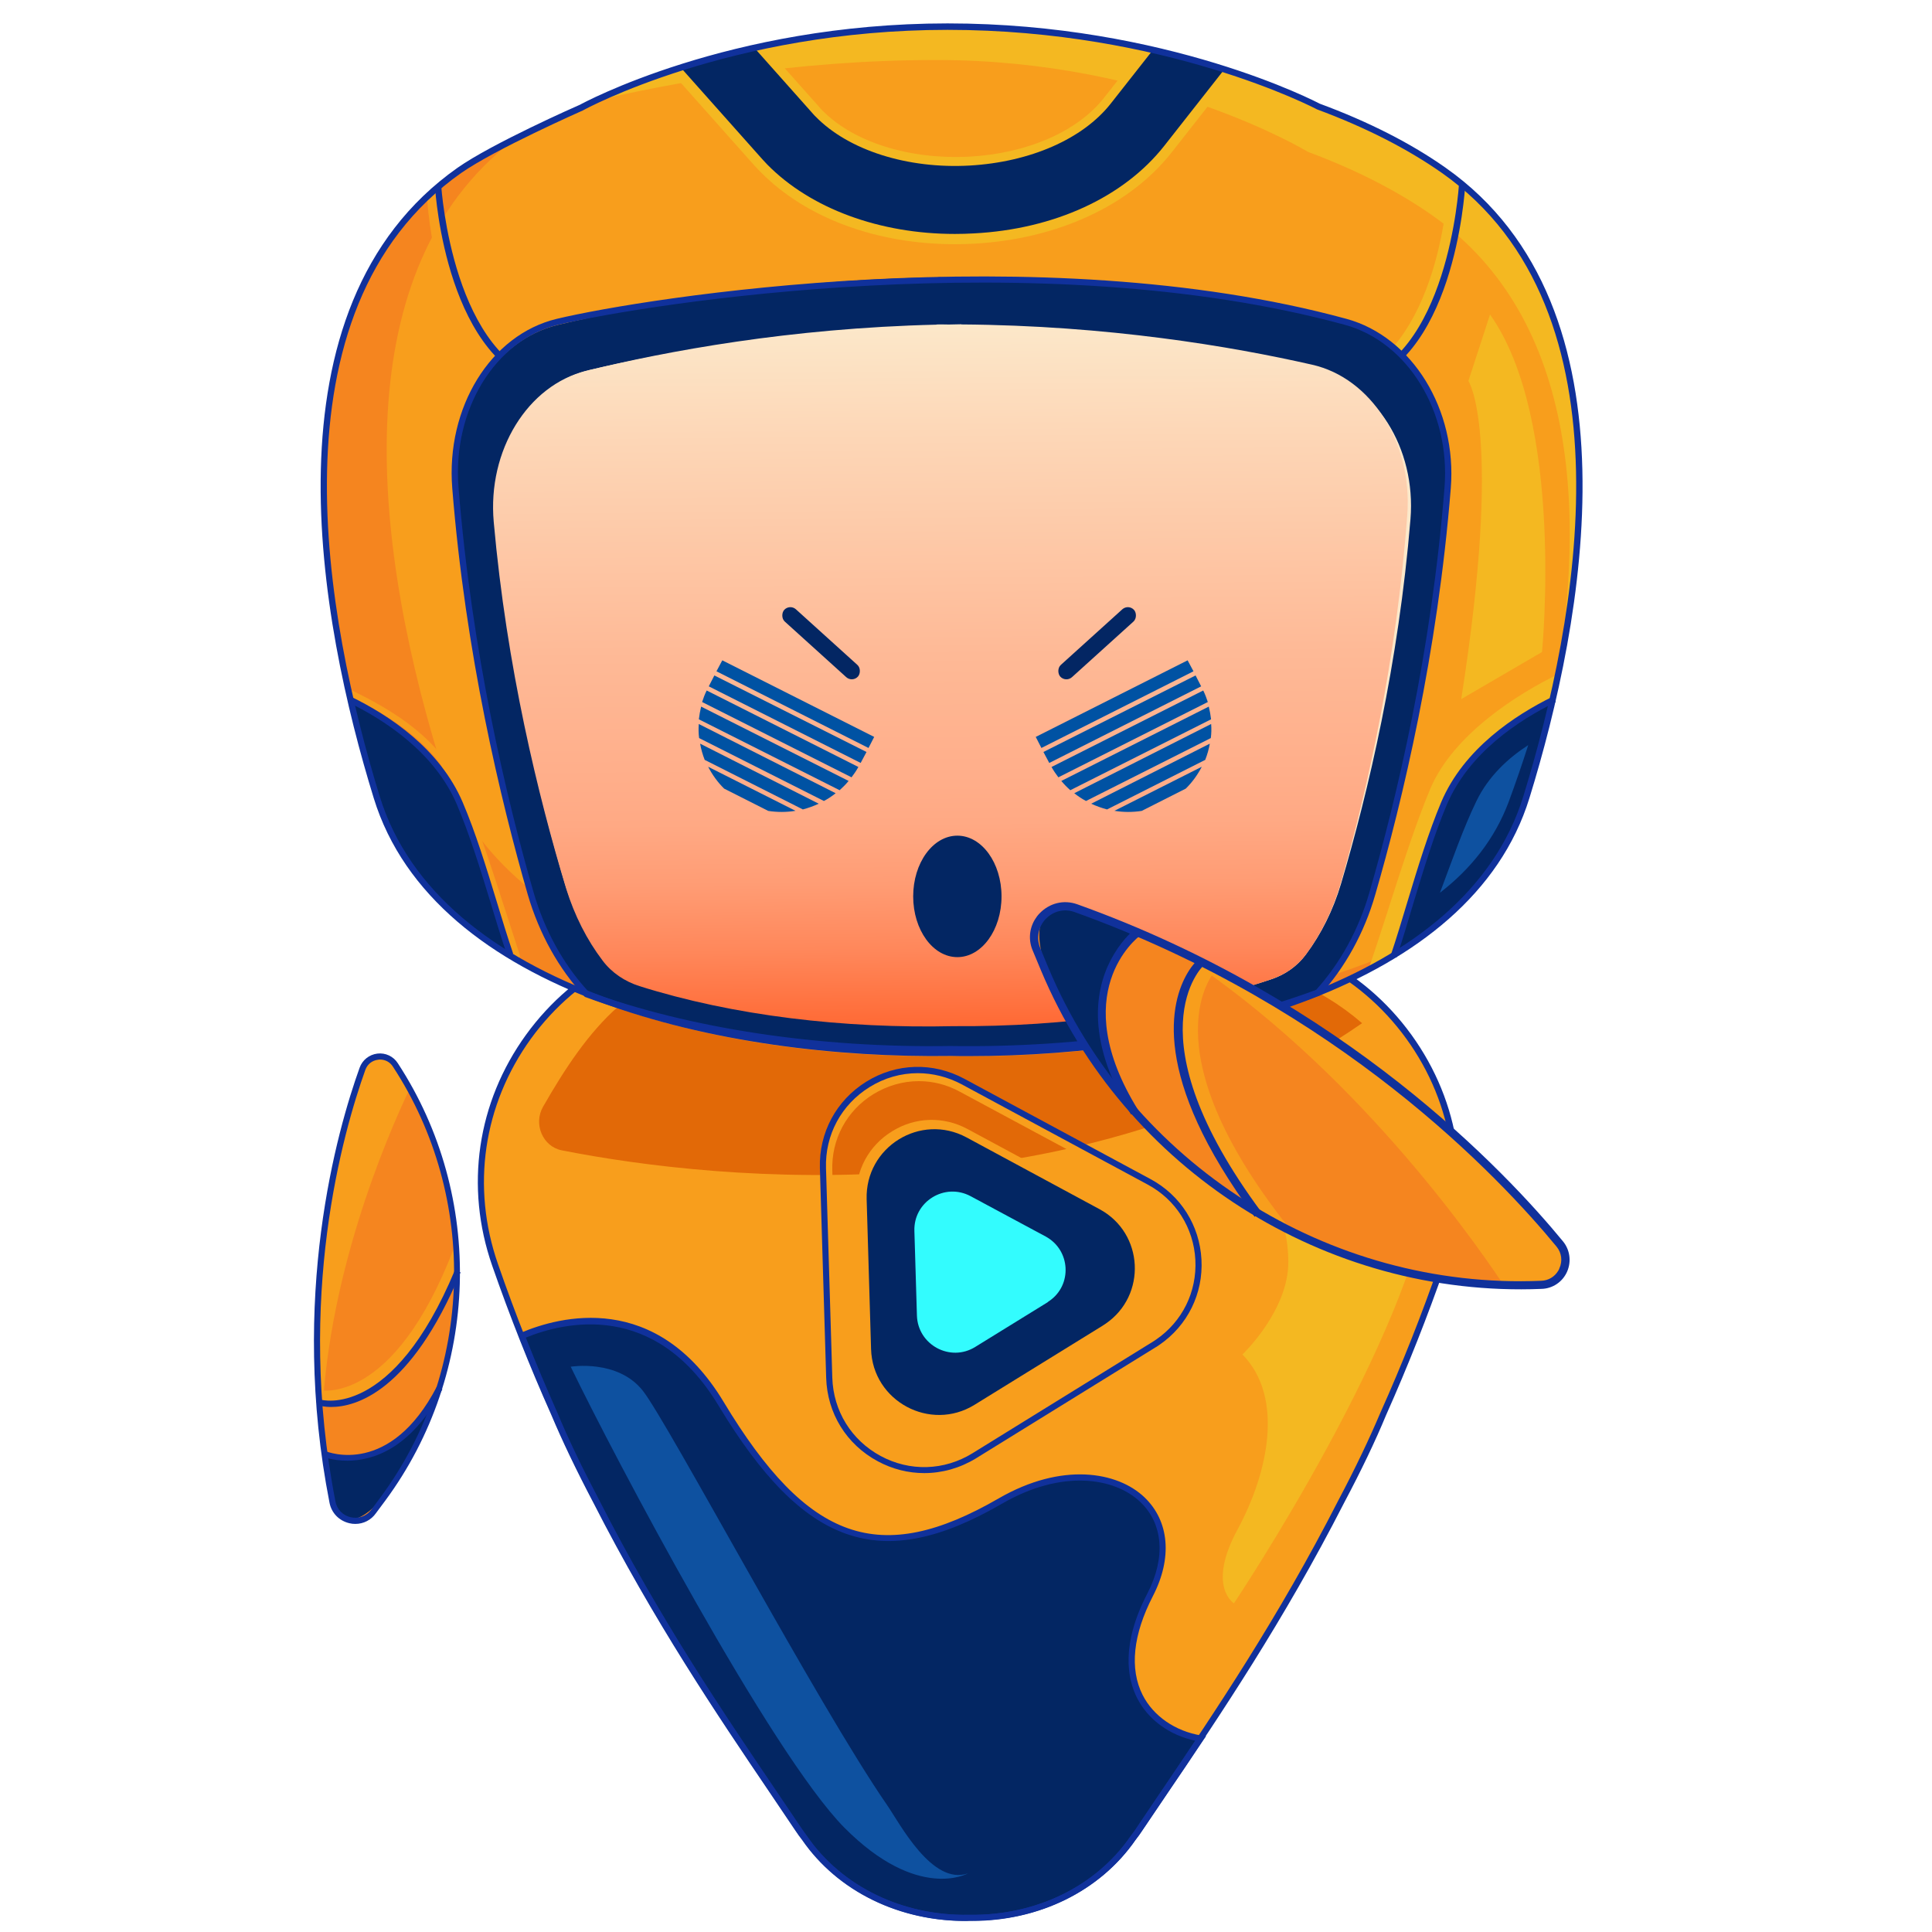<svg width="80" height="80" viewBox="0 0 80 80" fill="none" xmlns="http://www.w3.org/2000/svg">
<mask id="mask0_908_11138" style="mask-type:alpha" maskUnits="userSpaceOnUse" x="0" y="0" width="80" height="80">
<rect width="80" height="80" fill="#D9D9D9"/>
</mask>
<g mask="url(#mask0_908_11138)">
<path d="M59.724 52.32C62.074 45.556 57.014 38.511 49.856 38.624L47.083 38.666C47.062 38.666 47.048 38.666 47.027 38.666L40.116 38.779L33.204 38.666C33.183 38.666 33.169 38.666 33.148 38.666L30.375 38.624C23.217 38.511 18.157 45.556 20.508 52.32C21.275 54.53 22.098 56.585 22.957 58.492C23.422 59.611 24.02 60.843 24.688 62.117C27.602 67.832 30.678 72.139 33.035 75.665C33.127 75.799 33.225 75.932 33.324 76.059C34.886 78.318 37.49 79.395 40.123 79.36C42.748 79.402 45.359 78.318 46.921 76.059C47.02 75.932 47.118 75.799 47.21 75.665C49.568 72.139 52.643 67.832 55.557 62.117C56.226 60.843 56.824 59.618 57.288 58.492C58.133 56.578 58.956 54.53 59.724 52.32Z" fill="#F89E1C"/>
<path d="M47.653 66.036C49.603 62.264 45.739 59.674 41.446 62.158C36.329 65.114 33.303 63.784 29.889 58.126C27.116 53.523 23.062 54.712 21.641 55.317C22.084 56.437 22.535 57.52 22.999 58.555C23.463 59.674 24.062 60.906 24.73 62.179C27.644 67.894 30.72 72.202 33.077 75.728C33.169 75.861 33.267 75.995 33.366 76.122C34.928 78.381 37.532 79.458 40.165 79.423C42.79 79.465 45.401 78.381 46.963 76.122C47.062 75.995 47.16 75.861 47.252 75.728C48.019 74.573 48.871 73.342 49.758 71.998C47.716 71.667 45.767 69.682 47.653 66.036Z" fill="#032663"/>
<path d="M39.989 79.541C37.209 79.541 34.689 78.296 33.232 76.184C33.134 76.058 33.035 75.924 32.944 75.783C32.606 75.276 32.247 74.749 31.881 74.207C29.741 71.047 27.088 67.119 24.59 62.221C23.879 60.87 23.295 59.645 22.851 58.589C22.38 57.541 21.922 56.45 21.493 55.352L21.451 55.239L21.563 55.19C23.161 54.507 27.18 53.423 29.967 58.054C33.458 63.847 36.435 64.888 41.354 62.045C43.972 60.532 46.274 60.933 47.393 62.003C48.42 62.988 48.554 64.515 47.738 66.092C46.914 67.689 46.766 69.104 47.315 70.188C47.759 71.061 48.667 71.687 49.743 71.863L49.941 71.891L49.828 72.053C49.328 72.806 48.843 73.524 48.371 74.214C48.005 74.756 47.653 75.276 47.315 75.776C47.224 75.917 47.125 76.051 47.027 76.177C45.549 78.317 42.98 79.577 40.13 79.527C40.08 79.541 40.031 79.541 39.989 79.541ZM40.13 79.288C42.895 79.33 45.387 78.12 46.823 76.043C46.921 75.91 47.02 75.783 47.104 75.649C47.442 75.143 47.794 74.622 48.16 74.08C48.596 73.439 49.04 72.771 49.504 72.081C48.427 71.856 47.533 71.201 47.083 70.308C46.675 69.498 46.414 68.091 47.512 65.979L47.625 66.035L47.512 65.979C48.273 64.508 48.167 63.094 47.217 62.193C46.161 61.186 43.979 60.82 41.481 62.27C36.47 65.17 33.289 64.065 29.748 58.195C27.123 53.846 23.379 54.733 21.774 55.387C22.19 56.443 22.633 57.491 23.084 58.505C23.52 59.56 24.104 60.771 24.815 62.122C27.306 67.007 29.96 70.927 32.092 74.08C32.458 74.622 32.817 75.15 33.155 75.656C33.246 75.79 33.338 75.917 33.436 76.051C34.872 78.12 37.378 79.337 40.13 79.288Z" fill="#10319B"/>
<path d="M15.01 44.255C14.004 47.056 12.125 53.848 13.764 62.209C13.926 63.026 14.982 63.258 15.475 62.589L15.862 62.069C19.768 56.776 19.972 49.611 16.375 44.101C16.031 43.566 15.228 43.657 15.01 44.255Z" fill="#F5851F"/>
<path d="M40.249 79.543C40.2 79.543 40.158 79.543 40.109 79.543C37.279 79.585 34.689 78.332 33.211 76.186C33.113 76.059 33.014 75.925 32.923 75.785C32.585 75.278 32.226 74.75 31.86 74.208C29.721 71.048 27.067 67.121 24.569 62.222C23.858 60.871 23.274 59.647 22.83 58.591C21.929 56.571 21.106 54.495 20.381 52.411C19.241 49.139 19.755 45.648 21.782 42.847C23.802 40.06 26.926 38.497 30.375 38.547L33.141 38.589H33.197L40.109 38.702L47.02 38.589H47.055L49.849 38.547C53.298 38.49 56.423 40.06 58.443 42.847C60.469 45.648 60.983 49.139 59.843 52.411C59.118 54.495 58.295 56.578 57.394 58.598C56.958 59.654 56.373 60.878 55.656 62.23C53.157 67.121 50.497 71.055 48.364 74.215C47.998 74.757 47.639 75.285 47.301 75.792C47.21 75.933 47.111 76.066 47.013 76.193C45.556 78.297 43.036 79.543 40.249 79.543ZM40.109 79.29C42.874 79.332 45.366 78.121 46.802 76.045C46.9 75.911 46.999 75.785 47.083 75.651C47.421 75.144 47.78 74.616 48.146 74.075C50.279 70.921 52.932 66.994 55.423 62.117C56.134 60.773 56.711 59.555 57.155 58.506C58.056 56.494 58.879 54.417 59.597 52.341C60.709 49.146 60.209 45.739 58.231 43.009C56.261 40.292 53.199 38.765 49.849 38.814L47.083 38.856H47.048L40.116 38.969L33.197 38.856H33.141L30.368 38.814C27.018 38.765 23.956 40.292 21.986 43.009C20.008 45.746 19.508 49.146 20.62 52.341C21.338 54.417 22.162 56.494 23.062 58.506C23.499 59.562 24.083 60.773 24.794 62.124C27.285 67.008 29.939 70.928 32.071 74.082C32.437 74.624 32.796 75.151 33.134 75.658C33.225 75.792 33.317 75.918 33.415 76.052C34.858 78.121 37.364 79.339 40.109 79.29Z" fill="#10319B"/>
<path d="M56.401 42.368C54.62 40.826 52.354 39.897 49.821 39.947L47.041 39.996C47.019 39.996 47.005 39.996 46.984 39.996L40.038 40.116L33.091 39.996C33.07 39.996 33.056 39.996 33.035 39.996L30.255 39.947C26.398 39.883 24.301 42.656 22.485 45.831C22.077 46.548 22.478 47.477 23.259 47.632C29.84 48.934 44.809 50.391 56.401 42.368Z" fill="#E26907"/>
<path d="M38.306 60.934C37.645 60.934 36.976 60.772 36.364 60.442C35.062 59.738 34.26 58.436 34.21 56.958L33.957 48.484C33.915 47.006 34.639 45.655 35.899 44.881C37.159 44.099 38.686 44.057 39.988 44.761L47.512 48.808C48.772 49.483 49.567 50.736 49.645 52.165C49.722 53.594 49.06 54.924 47.885 55.726C47.85 55.754 47.808 55.775 47.772 55.804L47.723 55.832L40.46 60.322C39.791 60.723 39.045 60.934 38.306 60.934ZM38.046 44.768C37.398 44.768 36.744 44.951 36.16 45.31C35.055 45.993 34.421 47.175 34.464 48.47L34.717 56.944C34.759 58.239 35.463 59.379 36.603 59.991C37.743 60.603 39.087 60.568 40.185 59.886L47.498 55.367C47.533 55.346 47.568 55.325 47.596 55.304C48.624 54.6 49.201 53.439 49.131 52.186C49.067 50.94 48.371 49.842 47.266 49.251L39.742 45.204C39.207 44.909 38.623 44.768 38.046 44.768Z" fill="#F89E1C"/>
<path d="M38.271 60.998C37.617 60.998 36.955 60.837 36.343 60.506C35.048 59.809 34.253 58.521 34.21 57.05L33.95 48.365C33.908 46.901 34.626 45.564 35.871 44.79C37.117 44.016 38.637 43.973 39.932 44.67L47.639 48.823C48.885 49.491 49.673 50.737 49.75 52.152C49.828 53.566 49.173 54.889 48.012 55.685C47.977 55.713 47.934 55.734 47.899 55.762L47.85 55.79L40.404 60.393C39.742 60.794 39.01 60.998 38.271 60.998ZM38.004 44.438C37.314 44.438 36.624 44.628 36.005 45.015C34.837 45.74 34.161 46.993 34.203 48.365L34.464 57.05C34.506 58.422 35.252 59.633 36.463 60.288C37.673 60.942 39.095 60.9 40.27 60.175L47.759 55.544C47.794 55.523 47.829 55.495 47.864 55.474C48.955 54.727 49.567 53.496 49.497 52.166C49.427 50.843 48.688 49.674 47.519 49.048L39.813 44.895C39.243 44.593 38.623 44.438 38.004 44.438Z" fill="#10319B"/>
<path d="M16.376 44.099C16.031 43.572 15.229 43.663 15.011 44.254C14.124 46.718 12.561 52.271 13.322 59.259C13.441 53.031 16.017 47.069 16.967 45.078C16.777 44.747 16.587 44.416 16.376 44.099Z" fill="#F89E1C"/>
<path d="M13.61 58.119C13.301 58.119 13.111 58.063 13.082 58.056L13.23 57.57L13.153 57.81L13.223 57.563C13.251 57.57 16.299 58.232 18.811 51.644L18.945 52.637C16.897 57.824 14.659 58.119 13.61 58.119Z" fill="#F89E1C"/>
<path d="M13.427 60.209C13.427 60.209 16.088 61.519 18.129 57.444C18.129 57.444 16.439 62.504 14.638 62.912C14.638 62.912 13.47 63.172 13.427 60.209Z" fill="#032663"/>
<path d="M14.715 63.102C14.631 63.102 14.553 63.095 14.469 63.074C14.047 62.975 13.73 62.658 13.645 62.229C11.977 53.734 13.962 46.795 14.891 44.212C15.004 43.895 15.285 43.67 15.623 43.627C15.961 43.585 16.292 43.74 16.475 44.029C20.085 49.553 19.874 56.831 15.954 62.137L15.567 62.658C15.37 62.94 15.053 63.102 14.715 63.102ZM15.736 43.874C15.707 43.874 15.686 43.874 15.658 43.881C15.412 43.909 15.215 44.064 15.13 44.296C14.208 46.865 12.238 53.748 13.892 62.18C13.955 62.503 14.194 62.75 14.525 62.827C14.849 62.898 15.18 62.778 15.377 62.511L15.764 61.99C19.621 56.767 19.825 49.603 16.271 44.169C16.151 43.979 15.954 43.874 15.736 43.874Z" fill="#10319B"/>
<path d="M14.384 60.484C13.786 60.484 13.392 60.329 13.385 60.322L13.483 60.09C13.589 60.132 16.158 61.146 18.093 57.408L18.318 57.528C17.023 60.02 15.405 60.484 14.384 60.484Z" fill="#10319B"/>
<path d="M13.715 58.26C13.413 58.26 13.23 58.204 13.202 58.197L13.279 57.957C13.307 57.964 16.249 58.802 18.839 52.587L19.071 52.686C17.002 57.648 14.715 58.26 13.715 58.26Z" fill="#10319B"/>
<path d="M38.778 58.984C38.271 58.984 37.764 58.858 37.293 58.604C36.293 58.069 35.681 57.077 35.646 55.944L35.456 49.596C35.42 48.462 35.977 47.435 36.941 46.844C37.905 46.245 39.073 46.217 40.066 46.752L45.696 49.786C46.66 50.306 47.266 51.264 47.322 52.354C47.378 53.445 46.878 54.466 45.977 55.078C45.949 55.099 45.921 55.113 45.893 55.135L45.858 55.156L40.417 58.52C39.911 58.822 39.348 58.984 38.778 58.984ZM38.581 46.879C38.102 46.879 37.63 47.013 37.201 47.273C36.399 47.773 35.934 48.631 35.962 49.581L36.152 55.93C36.181 56.88 36.694 57.71 37.532 58.161C38.362 58.611 39.348 58.583 40.15 58.083L45.619 54.698C45.647 54.684 45.668 54.663 45.689 54.649C46.442 54.135 46.857 53.283 46.808 52.376C46.759 51.468 46.252 50.665 45.45 50.229L39.819 47.196C39.432 46.984 39.01 46.879 38.581 46.879Z" fill="#F89E1C"/>
<path d="M45.704 54.862C45.732 54.847 45.76 54.826 45.781 54.812C47.491 53.644 47.372 51.061 45.528 50.069L40.024 47.099C38.117 46.071 35.822 47.493 35.886 49.66L36.069 55.861C36.132 58.022 38.518 59.303 40.355 58.169L45.675 54.883C45.682 54.876 45.697 54.869 45.704 54.862Z" fill="#032663"/>
<path d="M43.402 53.902C43.416 53.895 43.43 53.881 43.444 53.874C44.408 53.219 44.338 51.763 43.296 51.2L40.192 49.532C39.116 48.955 37.821 49.757 37.863 50.974L37.968 54.472C38.004 55.69 39.348 56.415 40.382 55.774L43.381 53.923C43.388 53.916 43.395 53.909 43.402 53.902Z" fill="#33FCFE"/>
<path d="M57.464 44.754C56.606 45.733 51.602 48.217 51.602 48.217C51.602 48.217 53.319 49.505 53.347 52.229C53.368 54.263 51.447 56.086 51.447 56.086C53.178 57.852 52.524 60.97 51.243 63.335C49.962 65.7 51.095 66.389 51.095 66.389C51.095 66.389 58.583 55.199 59.238 48.914C59.505 46.359 57.464 44.754 57.464 44.754Z" fill="#F4B821"/>
<path d="M23.632 56.593C23.632 56.593 25.575 56.269 26.616 57.585C27.658 58.901 33.852 70.577 36.737 74.751C37.258 75.504 38.595 78.087 40.08 77.573C40.08 77.573 38.011 78.749 34.964 75.68C31.923 72.604 25.42 60.295 23.632 56.593Z" fill="#0E51A0"/>
<path d="M19.015 7.064C20.46 6.046 22.186 5.179 24.093 4.457L23.97 4.486C23.97 4.486 30.094 1.099 39.23 1.099C48.338 1.099 54.534 4.385 54.57 4.406C56.535 5.136 58.297 6.017 59.778 7.057C66.906 12.076 66.321 22.859 63.194 33.021C60.933 40.417 50.165 43.782 39.404 43.616C28.642 43.782 17.874 40.417 15.599 33.021C12.472 22.866 11.887 12.084 19.015 7.064Z" fill="#F89E1C"/>
<path d="M19.016 7.101C19.774 6.566 20.612 6.075 21.507 5.62C14.523 10.697 15.116 21.422 18.221 31.534C20.496 38.944 31.257 42.309 42.026 42.15C48.143 42.244 54.26 41.19 58.825 38.907C54.181 42.288 46.792 43.848 39.397 43.732C28.636 43.898 17.867 40.525 15.592 33.115C12.472 22.939 11.887 12.135 19.016 7.101Z" fill="#F5851F"/>
<path d="M22.345 16.143C17.975 15.233 17.686 8.271 17.672 7.968L18.192 7.953C18.192 8.018 18.481 14.807 22.446 15.63L22.345 16.143Z" fill="#F89E1C"/>
<path d="M55.517 16.41L55.372 15.912C59.72 14.648 59.973 7.584 59.973 7.512L60.493 7.526C60.485 7.83 60.225 15.045 55.517 16.41Z" fill="#F4B821"/>
<path d="M39.555 7.288C37.107 7.288 34.832 6.486 33.503 5.136C33.46 5.093 33.416 5.049 33.373 4.999L30.99 2.312L31.575 1.792L33.958 4.471C33.987 4.508 34.023 4.544 34.059 4.58C35.352 5.894 37.678 6.616 40.14 6.486C42.531 6.356 44.611 5.446 45.702 4.067L47.406 1.9L48.02 2.384L46.315 4.551C45.095 6.111 42.798 7.122 40.184 7.266C39.967 7.281 39.765 7.288 39.555 7.288Z" fill="#F4B821"/>
<path d="M39.541 10.112C36.298 10.112 33.359 9.022 31.488 7.115C31.423 7.05 31.351 6.978 31.286 6.905L31.214 6.826L27.942 3.15L28.527 2.63L31.864 6.385C31.921 6.45 31.979 6.515 32.044 6.573C33.77 8.321 36.508 9.332 39.541 9.332C39.786 9.332 40.039 9.325 40.292 9.31C43.528 9.13 46.308 7.859 47.911 5.815L50.345 2.717L50.959 3.2L48.525 6.299C46.785 8.516 43.795 9.895 40.335 10.091C40.075 10.105 39.808 10.112 39.541 10.112Z" fill="#F4B821"/>
<path d="M59.373 8.964C57.893 7.916 56.131 7.021 54.166 6.291C54.123 6.27 47.912 2.485 38.804 2.485C32.81 2.478 27.574 3.482 24.67 4.168C26.512 3.301 31.9 1.099 39.238 1.099C48.345 1.099 54.542 4.414 54.578 4.435C56.542 5.172 58.304 6.06 59.785 7.108C66.141 11.621 66.365 20.758 64.118 29.944C65.895 21.408 65.303 13.174 59.373 8.964Z" fill="#F4B821"/>
<path d="M55.943 16.056L55.892 15.803C59.965 14.958 60.406 7.707 60.413 7.635L60.673 7.649C60.652 7.953 60.211 15.168 55.943 16.056Z" fill="#10319B"/>
<path d="M48.215 6.032L50.649 2.934C49.797 2.659 48.807 2.378 47.702 2.118L45.998 4.284C44.842 5.758 42.654 6.711 40.155 6.855C37.584 7 35.143 6.227 33.778 4.833C33.734 4.79 33.698 4.754 33.662 4.71L31.279 2.031C30.145 2.284 29.127 2.573 28.238 2.854L31.51 6.53L31.582 6.61C31.647 6.675 31.705 6.747 31.77 6.812C33.568 8.639 36.428 9.687 39.541 9.687C39.794 9.687 40.054 9.679 40.314 9.665C43.658 9.492 46.539 8.163 48.215 6.032Z" fill="#032663"/>
<path d="M22.771 16.057C18.502 15.168 18.033 8.026 18.011 7.722L18.271 7.708C18.279 7.78 18.748 14.959 22.821 15.804L22.771 16.057Z" fill="#10319B"/>
<path d="M39.346 43.522C34.023 43.602 28.708 42.865 24.302 41.247C23.277 40.15 22.46 38.734 21.984 37.087C20.763 32.862 19.391 26.954 18.864 20.317C18.604 17.053 20.445 14.091 23.089 13.456C26.693 12.589 32.254 11.585 38.855 11.484V11.477C39.043 11.477 39.223 11.484 39.411 11.484C39.599 11.484 39.779 11.477 39.967 11.477V11.484C46.568 11.585 52 12.423 55.603 13.29C58.247 13.925 60.218 17.053 59.959 20.317C59.431 26.954 58.059 32.862 56.839 37.087C56.369 38.698 55.582 40.084 54.585 41.182C50.129 42.843 44.734 43.602 39.346 43.522Z" fill="#032663"/>
<path d="M57.726 39.535L56.679 40.106C56.874 39.528 57.199 38.553 57.416 37.867C57.994 36.061 58.651 34.01 59.236 32.638C60.182 30.421 62.811 28.745 64.537 27.907L64.241 29.041C62.63 29.829 60.803 30.948 59.951 32.949C59.38 34.292 58.73 36.321 58.153 38.112C57.943 38.791 57.921 38.958 57.726 39.535Z" fill="#F4B821"/>
<path d="M21.399 39.701C21.341 39.701 21.29 39.665 21.276 39.615C21.103 39.102 20.922 38.539 20.734 37.968C20.171 36.227 19.528 34.248 18.929 32.84C18.055 30.796 16.177 29.662 14.451 28.817C14.386 28.788 14.357 28.709 14.393 28.644C14.422 28.579 14.502 28.55 14.566 28.586C16.336 29.446 18.264 30.616 19.174 32.739C19.781 34.162 20.424 36.141 20.987 37.889C21.175 38.459 21.355 39.015 21.521 39.535C21.543 39.6 21.507 39.68 21.442 39.701C21.428 39.701 21.413 39.701 21.399 39.701Z" fill="#F89E1C"/>
<path d="M64.328 29.005C64.017 30.349 63.656 31.699 63.244 33.035C62.399 35.794 60.399 37.99 57.662 39.665C58.369 37.549 58.962 35.188 59.756 33.317C60.702 31.114 62.804 29.742 64.328 29.005Z" fill="#032663"/>
<path d="M62.472 33.202C62.76 32.422 63.028 31.642 63.28 30.855C62.472 31.375 61.641 32.126 61.135 33.173C60.594 34.285 60.117 35.657 59.626 36.965C60.911 35.975 61.901 34.726 62.472 33.202Z" fill="#0E51A0"/>
<path d="M57.828 39.652L57.582 39.572C57.828 38.843 58.059 38.07 58.283 37.326C58.709 35.91 59.157 34.452 59.676 33.217C60.615 31.006 62.717 29.62 64.306 28.84L64.421 29.071C62.869 29.829 60.832 31.173 59.915 33.31C59.395 34.531 58.954 35.983 58.528 37.391C58.304 38.149 58.073 38.922 57.828 39.652Z" fill="#10319B"/>
<path d="M14.451 29.005C14.761 30.349 15.122 31.699 15.534 33.035C16.379 35.794 18.38 37.99 21.117 39.665C20.409 37.549 19.817 35.188 19.022 33.317C18.084 31.114 15.975 29.742 14.451 29.005Z" fill="#032663"/>
<path d="M40.111 43.732C39.873 43.732 39.635 43.732 39.403 43.725C29.921 43.869 17.975 41.161 15.476 33.05C13.237 25.785 10.717 12.741 18.943 6.949L19.015 7.057L18.943 6.949C20.38 5.938 23.868 4.399 24.02 4.334C24.071 4.305 30.173 0.969 39.237 0.969C48.33 0.969 54.577 4.255 54.642 4.291C56.657 5.035 58.42 5.93 59.864 6.949C68.09 12.741 65.57 25.785 63.331 33.043C60.89 40.958 49.464 43.732 40.111 43.732ZM39.396 43.465C39.627 43.465 39.866 43.472 40.104 43.472C49.37 43.472 60.68 40.749 63.078 32.971C65.295 25.777 67.801 12.864 59.712 7.165C58.282 6.162 56.542 5.273 54.534 4.529C54.455 4.486 48.258 1.236 39.237 1.236C30.246 1.236 24.193 4.537 24.136 4.573C24.092 4.594 20.517 6.169 19.094 7.165C10.998 12.857 13.512 25.777 15.722 32.971C18.177 40.944 30.015 43.609 39.396 43.465Z" fill="#10319B"/>
<path d="M39.404 42.382C34.839 42.447 30.282 41.876 26.396 40.627C25.797 40.432 25.255 40.071 24.88 39.565C24.237 38.713 23.731 37.709 23.392 36.589C22.265 32.791 21.001 27.468 20.517 21.495C20.279 18.555 21.976 15.89 24.41 15.32C27.733 14.54 32.86 13.637 38.949 13.543V13.536C39.122 13.536 39.288 13.536 39.461 13.543C39.635 13.543 39.801 13.536 39.974 13.536V13.543C46.063 13.637 51.183 14.54 54.513 15.32C56.954 15.89 58.644 18.555 58.405 21.495C57.914 27.468 56.658 32.791 55.531 36.589C55.199 37.702 54.7 38.691 54.065 39.536C53.704 40.02 53.198 40.367 52.628 40.554C48.684 41.862 44.048 42.454 39.404 42.382Z" fill="#FCE8CA"/>
<path d="M39.478 42.491C34.922 42.595 30.366 42.059 26.476 40.832C25.876 40.641 25.332 40.282 24.953 39.776C24.304 38.922 23.791 37.915 23.442 36.791C22.285 32.973 20.978 27.621 20.444 21.608C20.181 18.649 21.853 15.95 24.279 15.355C27.589 14.541 32.702 13.588 38.78 13.443L38.78 13.435C38.953 13.434 39.119 13.432 39.292 13.438C39.465 13.437 39.631 13.428 39.804 13.427L39.804 13.434C45.884 13.477 51.004 14.344 54.335 15.102C56.777 15.656 58.487 18.327 58.274 21.29C57.834 27.311 56.625 32.684 55.532 36.52C55.21 37.644 54.721 38.645 54.093 39.501C53.737 39.992 53.235 40.345 52.667 40.539C48.74 41.889 44.116 42.525 39.478 42.491Z" fill="url(#paint0_linear_908_11138)"/>
<ellipse cx="39.642" cy="37.118" rx="1.829" ry="2.515" fill="#032663"/>
<path d="M34.603 32.846C34.452 32.966 34.286 33.078 34.116 33.167L28.949 30.562C28.923 30.371 28.92 30.174 28.935 29.979L34.603 32.846Z" fill="#0052A3"/>
<path d="M35.139 32.337C35.022 32.479 34.895 32.606 34.767 32.721L28.938 29.785C28.958 29.613 28.99 29.437 29.032 29.259L35.139 32.337Z" fill="#0052A3"/>
<path d="M35.88 31.138L35.638 31.592L29.349 28.42L29.58 27.969L35.88 31.138Z" fill="#0052A3"/>
<path d="M35.544 31.759C35.46 31.911 35.361 32.055 35.26 32.187L29.073 29.069C29.125 28.907 29.184 28.748 29.262 28.592L35.544 31.759Z" fill="#0052A3"/>
<path d="M32.94 33.574C32.566 33.635 32.189 33.636 31.811 33.578L29.985 32.655C29.715 32.391 29.494 32.08 29.323 31.75L32.94 33.574Z" fill="#0052A3"/>
<path d="M33.902 33.28C33.686 33.38 33.464 33.458 33.245 33.517L29.18 31.465C29.094 31.247 29.031 31.023 28.99 30.793L33.902 33.28Z" fill="#0052A3"/>
<path d="M36.198 30.514L35.963 30.972L29.667 27.797L29.909 27.343L36.198 30.514Z" fill="#0052A3"/>
<path d="M44.483 32.846C44.634 32.966 44.8 33.078 44.97 33.167L50.137 30.562C50.163 30.371 50.166 30.174 50.151 29.979L44.483 32.846Z" fill="#0052A3"/>
<path d="M43.947 32.337C44.064 32.479 44.19 32.606 44.319 32.721L50.148 29.785C50.128 29.613 50.096 29.437 50.053 29.259L43.947 32.337Z" fill="#0052A3"/>
<path d="M43.206 31.138L43.448 31.592L49.737 28.42L49.506 27.969L43.206 31.138Z" fill="#0052A3"/>
<path d="M43.541 31.759C43.626 31.911 43.724 32.055 43.825 32.187L50.013 29.069C49.96 28.907 49.901 28.748 49.823 28.592L43.541 31.759Z" fill="#0052A3"/>
<path d="M46.146 33.574C46.52 33.635 46.897 33.636 47.275 33.578L49.1 32.655C49.37 32.391 49.592 32.08 49.763 31.75L46.146 33.574Z" fill="#0052A3"/>
<path d="M45.184 33.28C45.4 33.38 45.621 33.458 45.841 33.517L49.905 31.465C49.992 31.247 50.055 31.023 50.096 30.793L45.184 33.28Z" fill="#0052A3"/>
<path d="M42.888 30.514L43.123 30.972L49.419 27.797L49.177 27.343L42.888 30.514Z" fill="#0052A3"/>
<rect x="32.703" y="25" width="4.116" height="0.686" rx="0.343" transform="rotate(42.13 32.703 25)" fill="#032663"/>
<rect width="4.116" height="0.686" rx="0.343" transform="matrix(-0.742 0.671 0.671 0.742 46.727 25)" fill="#032663"/>
<path d="M38.537 43.58C33.272 43.58 28.347 42.793 24.252 41.291L24.223 41.283L24.201 41.262C23.132 40.113 22.323 38.654 21.854 37.044C20.735 33.158 19.276 27.084 18.727 20.216C18.459 16.872 20.316 13.86 23.053 13.203C26.729 12.322 43.051 9.736 55.755 13.203C58.478 13.947 60.334 16.959 60.074 20.216C59.525 27.084 58.074 33.158 56.947 37.044C56.492 38.626 55.697 40.063 54.665 41.197L54.643 41.218L54.614 41.233C50.339 42.836 44.915 43.674 39.339 43.587C39.072 43.58 38.805 43.58 38.537 43.58ZM39.346 43.313C44.879 43.399 50.252 42.569 54.499 40.987C55.495 39.882 56.261 38.495 56.701 36.964C57.821 33.093 59.273 27.034 59.814 20.187C60.067 17.053 58.29 14.156 55.683 13.449C43.03 9.996 26.772 12.575 23.111 13.449C20.503 14.077 18.727 16.973 18.987 20.187C19.536 27.034 20.98 33.093 22.099 36.964C22.555 38.532 23.334 39.947 24.367 41.059C28.578 42.59 33.894 43.399 39.346 43.313Z" fill="#10319B"/>
<path d="M21.001 39.565C20.763 38.857 20.539 38.12 20.322 37.405C19.896 36.004 19.448 34.56 18.921 33.318C18.011 31.18 15.967 29.829 14.415 29.078L14.53 28.847C16.119 29.62 18.213 31.006 19.16 33.224C19.694 34.473 20.142 35.932 20.568 37.333C20.785 38.048 21.009 38.785 21.247 39.485L21.001 39.565Z" fill="#10319B"/>
<path d="M60.507 28.948L63.851 26.998C63.851 26.998 64.805 17.393 61.699 13.023L60.803 15.775C60.803 15.775 62.241 17.862 60.507 28.948Z" fill="#F4B821"/>
<path d="M64.585 51.509C62.022 48.394 55.419 41.492 44.547 37.598C43.484 37.22 42.481 38.288 42.917 39.325L43.255 40.138C46.706 48.358 54.906 53.569 63.818 53.206C64.68 53.176 65.13 52.178 64.585 51.509Z" fill="#F5851F"/>
<path d="M63.817 53.207C64.671 53.172 65.121 52.174 64.584 51.51C62.332 48.768 56.951 43.094 48.287 39.129C55.456 43.591 60.608 50.727 62.267 53.216C62.784 53.224 63.301 53.233 63.817 53.207Z" fill="#F89E1C"/>
<path d="M49.414 40.255C49.63 39.895 49.827 39.713 49.855 39.685L50.317 40.194L50.093 39.938L50.331 40.191C50.303 40.218 47.417 43.307 53.343 50.805L52.095 50.272C47.477 44.287 48.687 41.476 49.414 40.255Z" fill="#F89E1C"/>
<path d="M47.108 38.593C47.108 38.593 43.738 40.782 47.066 45.986C47.066 45.986 42.346 40.507 43.122 38.126C43.122 38.126 43.629 36.586 47.108 38.593Z" fill="#032663"/>
<path d="M42.847 38.084C42.906 37.986 42.968 37.9 43.051 37.817C43.459 37.394 44.047 37.245 44.606 37.444C55.654 41.398 62.355 48.525 64.718 51.399C65.008 51.75 65.075 52.234 64.89 52.657C64.704 53.08 64.295 53.357 63.832 53.37C54.894 53.739 46.568 48.442 43.11 40.195L42.772 39.383C42.581 38.958 42.613 38.477 42.847 38.084ZM64.525 52.617C64.544 52.584 64.559 52.56 64.57 52.522C64.709 52.216 64.665 51.879 64.453 51.619C62.102 48.763 55.456 41.691 44.492 37.765C44.071 37.614 43.618 37.722 43.299 38.053C42.992 38.381 42.902 38.849 43.076 39.264L43.414 40.077C46.817 48.191 55.017 53.402 63.809 53.035C64.114 53.027 64.373 52.871 64.525 52.617Z" fill="#10319B"/>
<path d="M46.124 39.516C46.539 38.819 46.993 38.468 47.006 38.464L47.208 38.74C47.085 38.834 44.122 41.121 47.13 45.968L46.834 46.148C44.833 42.911 45.415 40.704 46.124 39.516Z" fill="#10319B"/>
<path d="M49.178 40.28C49.388 39.928 49.58 39.754 49.608 39.726L49.833 39.982C49.805 40.01 46.788 42.854 52.226 50.182L51.95 50.385C47.609 44.532 48.484 41.444 49.178 40.28Z" fill="#10319B"/>
</g>
<defs>
<linearGradient id="paint0_linear_908_11138" x1="39.626" y1="53.6" x2="39.234" y2="6.943" gradientUnits="userSpaceOnUse">
<stop offset="0.238" stop-color="#FF6934"/>
<stop offset="0.303" stop-color="#FF8659"/>
<stop offset="0.365" stop-color="#FF9C74"/>
<stop offset="0.419" stop-color="#FFA984"/>
<stop offset="0.461" stop-color="#FFAE8A"/>
<stop offset="0.567" stop-color="#FEB996"/>
<stop offset="0.759" stop-color="#FDD6B6"/>
<stop offset="0.863" stop-color="#FCE8CA"/>
</linearGradient>
</defs>
</svg>
